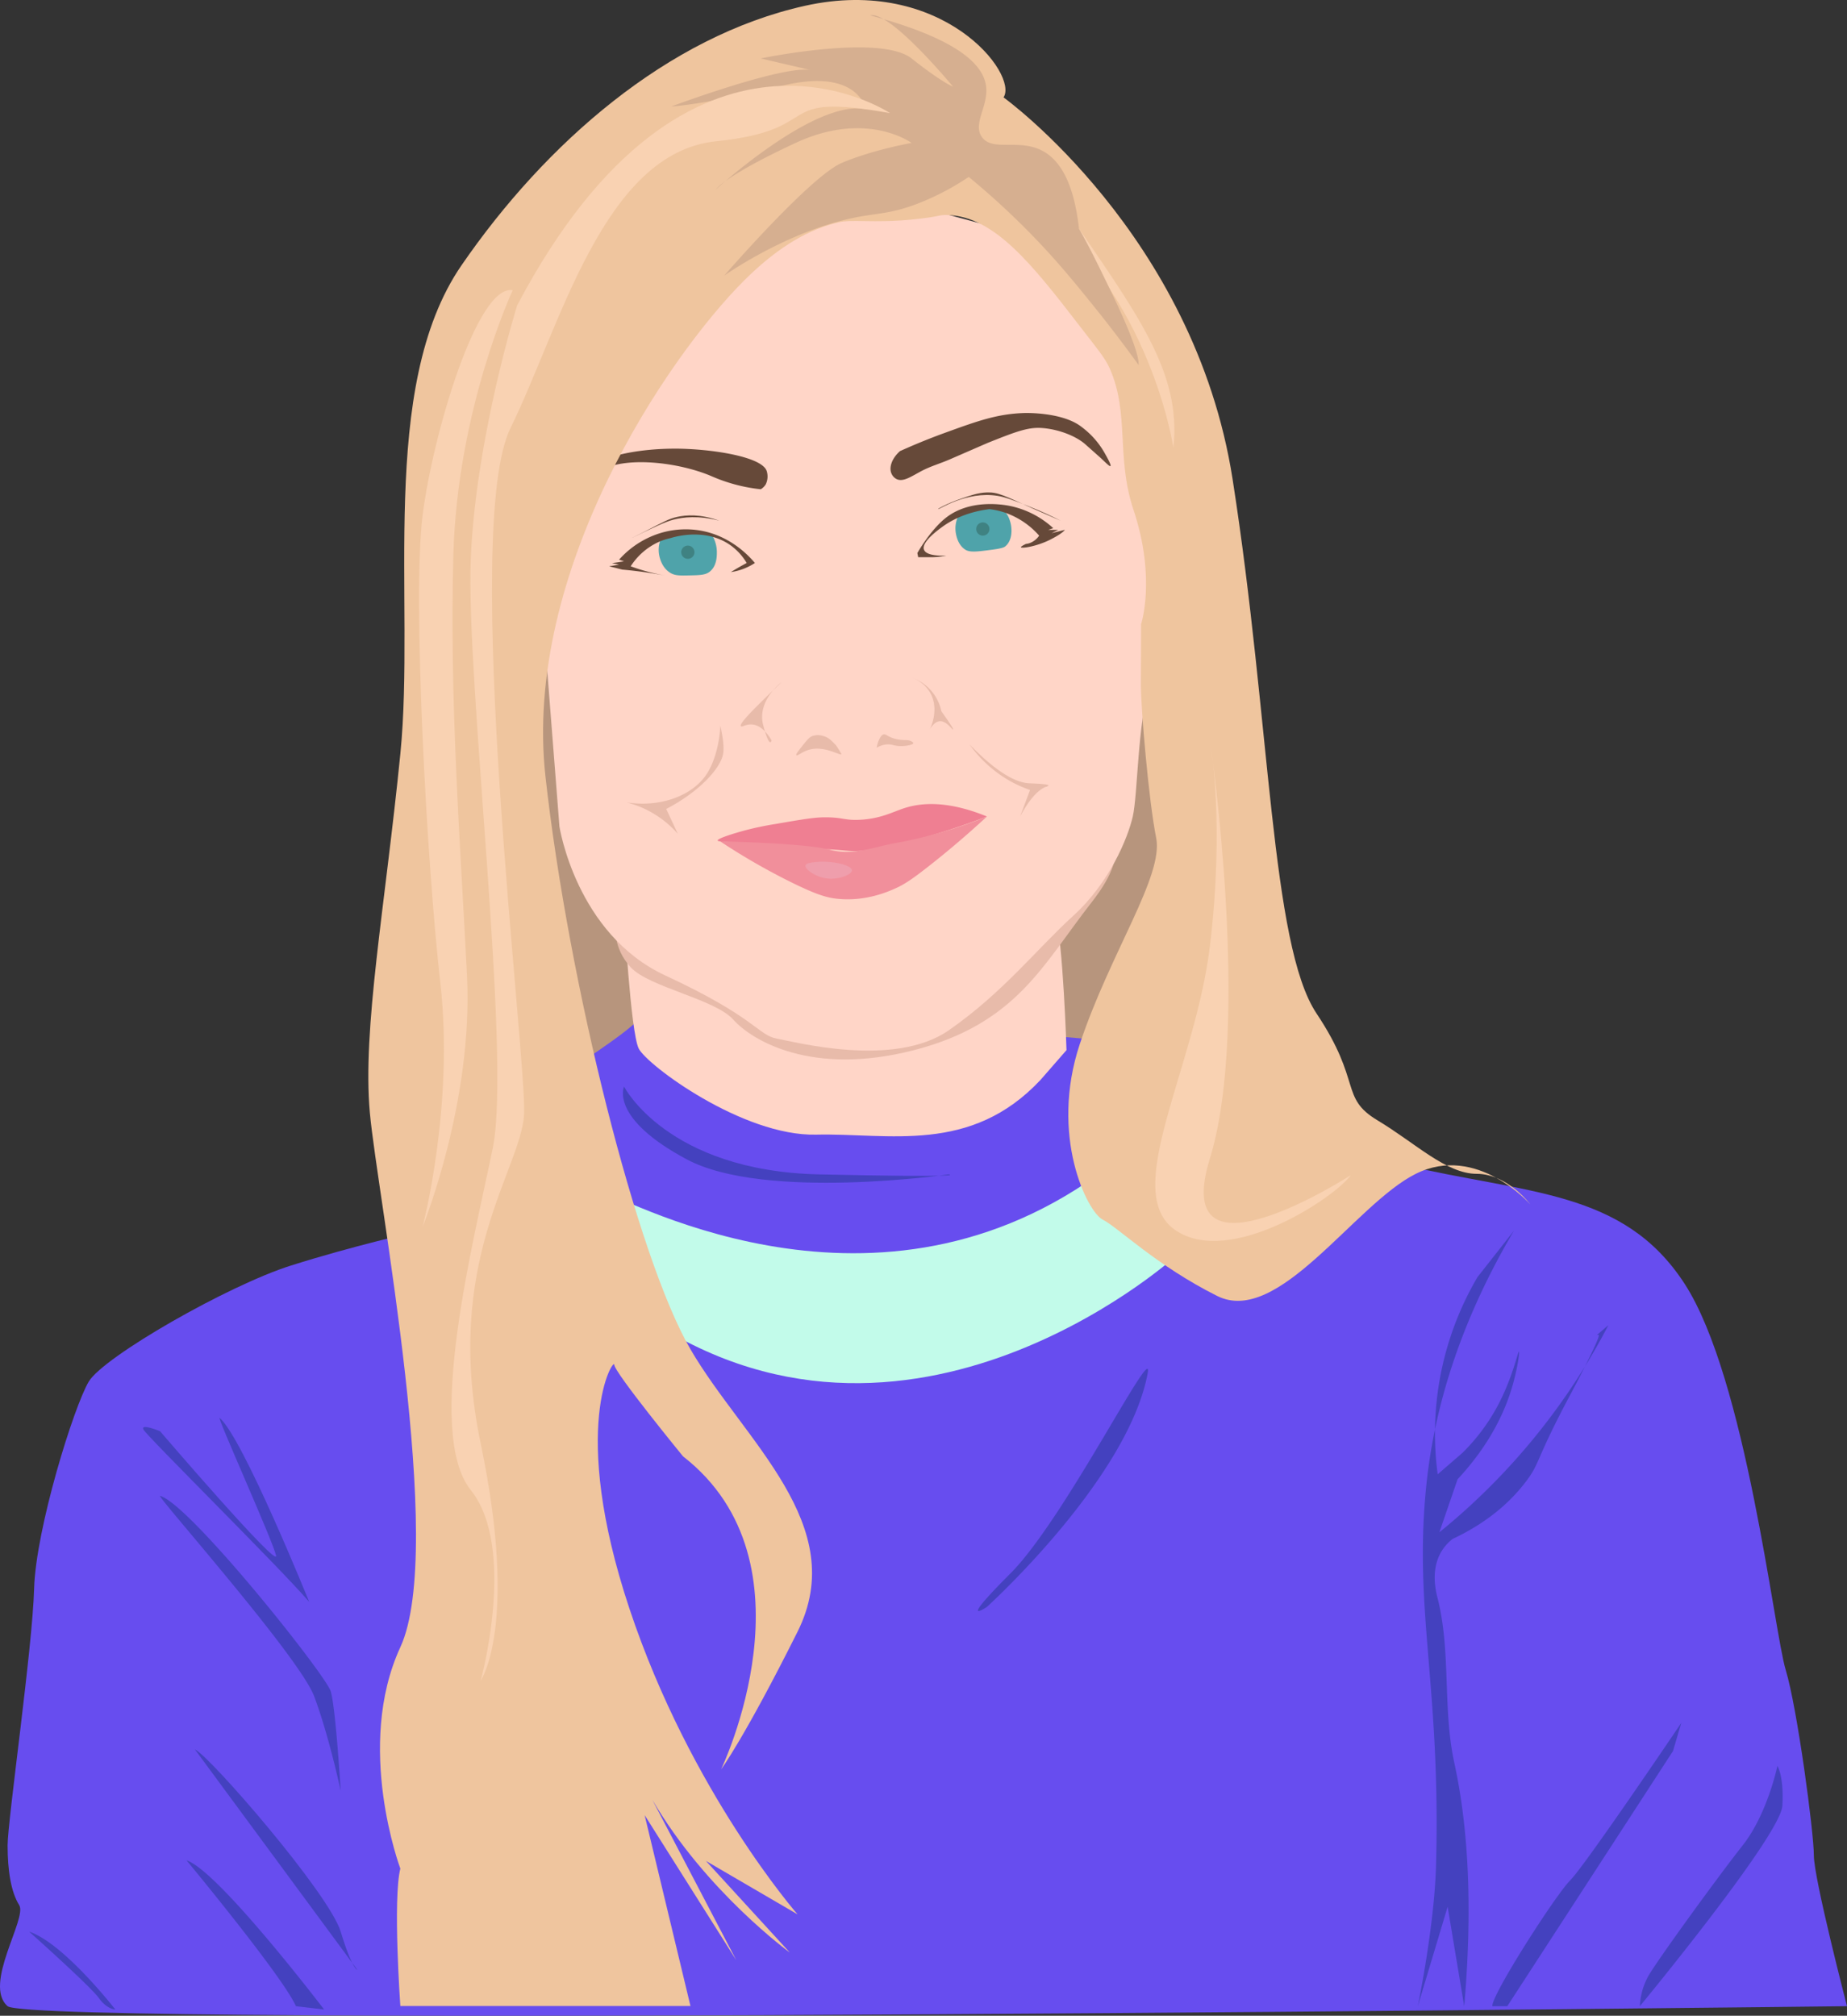 <svg xmlns="http://www.w3.org/2000/svg" viewBox="0 0 1114.59 1216.55" xmlns:v="https://vecta.io/nano"><rect x="0" y="0" width="1114.59" height="1216.55" fill="#333333" stroke="none"/><path d="M730.59 440.77c0 5-56 259-56 259l-353-42-48-292 457 10z" fill="#b7957d"/><path d="M337.59 649.77l-88 94s-36 8-74 20-113 55-122 70-32 89-33 125-16 140-16 155 2 28 7 36-22 48-7 61 1110 0 1110 0-20-77-20-91-10-89-17-112-24-176-61-233-95-54-171-72-145-72-145-72l-71-6s-240-16-245-9-47 34-47 34z" fill="#674def"/><path d="M376.59 655.77s26 51 118 53 78 0 78 0-111 16-158-9-38-44-38-44z" fill="#4441bf"/><path d="M360.31 717.88c11.86 2.08 162.45 91 302-8.78l45.64 50.32S539.71 909.86 376.31 785.6l-33.67-60.29z" fill="#c2fbea"/><g fill="#4441bf"><path d="M989.59 1210.77s85-103 86-121-3-24-3-24-6 29-21 48-52 70-57 79a41 41 0 0 0-5 18zm25-171l-1.09 1.62c-8 11.87-57.64 85.11-65.91 93.38-9 9-48 70-47 76h9l100-154zm-131 171c6.08-69.85.64-116.49-6-147-7.06-32.41-1.91-66.83-10-99-.93-3.68-4.46-16.78 2-28a28.08 28.08 0 0 1 7-8c23.47-11 36.68-24.65 44.25-34.62 8.87-11.69 5.31-12.22 26.75-52.38 0 0 18.83-35.28 17.15-36.18a5.62 5.62 0 0 0-1.15.18h0l7-6a396.55 396.55 0 0 1-102 125l11-32c20.83-22.4 29.21-43 33-56 3-10.2 4.6-20.84 4-21s-3.86 16-13 33a118.26 118.26 0 0 1-21 28l-15 13a186.33 186.33 0 0 1 24-119l22-28c-37.86 64.14-49.35 118.13-53 155-7.42 75 8.92 120.11 6 228-1 37-11 85-11 85l18-60q4.99 30 10 60zm-191-382c3.91-20.83-50 88-83 121s-14 20-14 20 85-77 97-141zm-675 337s37 33 42 40 10 7 10 7-31-40-52-47zm95-43s58 70 66 88l17 2s-64-84-83-90zm-16-220c-3-.85 84 97 93 121s16 57 16 57-3-50-6-60-85-113-103-118z"/><path d="M132.59 855.77c-2.4-2.06 32 74 34 83s-70-75-70-75-12-5-10-1 82 83 100 104c0 0-40-99-54-111zm-15 200c9 4 81 87 88 110s10 23 10 23z"/></g><path d="M376.59 550.77s3.93 72 8.83 82 62.83 53 107 52 93.25 12 135.46-33l15.71-18s-2-65-6.87-83-176.69 11-176.69 11z" fill="#ffd5c7"/><path d="M371.59 559.01s-2 12.76 9 24.76 50.76 19.12 61.88 31.56 47.12 34.44 109.12 18.44 78-52 107-89 5-42 5-42l-231.44 71.86z" fill="#e8bbaa"/><path d="M327.59 370.77l10 128s10 65 64 90 56 36 67 38 71 18 104-5 53-49 75-69 33-47 36-60 3-58 10-77 10-118 10-118l-7-75-72-79-170-46-121 148z" fill="#ffd5c7"/><path d="M579.09 301.27c-7.53 2.63-13.13 5.69-13 6 .23.55 17-11.11 36-8 4.58.75 9 2.5 18 6 8.53 3.34 15.36 6.63 20 9l-16-7c-18-8.07-21.7-10.33-28.6-10.08-5.28.19-9.71 1.74-16.4 4.08zm-145 13c-12.6-3.32-21.9-2.12-27.71-.64-5.16 1.32-12.27 4.78-26.29 11.64l-12 6 20-10c12.46-6.38 15.38-8.15 20.47-9.3 5.36-1.2 13.93-1.92 25.53 2.3z" fill="#664939"/><path d="M595.59 492.77c-23.87-9.76-39.73-8.36-50-5-6.94 2.27-14.32 6.43-27 7-9.35.42-9.93-1.63-21.5-1.5-6.16.07-13.77 1.38-29 4a189.13 189.13 0 0 0-19 4c-5.74 1.56-16.25 4.74-16 6 .08.38 1.12.47 1.5.5l55.5 4.5c22.71.42 19.9 2.08 32 1 11.6-1 20-3.37 34.5-7.5 10.07-2.86 23.43-7 39-13z" fill="#ef7f92"/><path d="M595.59 492.77c-13.73 12.71-25.66 22.54-34.5 29.5-11.32 8.91-15.69 11.63-21 14-4.72 2.11-18.18 7.94-35 6.13-6-.66-12.06-2.24-28-10.13a391.39 391.39 0 0 1-42.5-24.5c0 0 51 1 66 5 14.24 3.8 25.28-1.33 40-4a279.42 279.42 0 0 0 55-16z" fill="#f18f9b"/><path d="M492.09 520.27c9.87-1.06 22 1.76 22 5 0 2.56-7.45 5.48-14 5-7.5-.55-14.6-5.63-14-8 .35-1.36 3.22-1.7 6-2z" fill="#ef9eac"/><path d="M543.09 272.27c-4.94 4.39-6.86 10-5 13.79a6.56 6.56 0 0 0 3 3.09c4 1.88 8.73-1.56 15-4.88 5.41-2.87 11.38-4.55 17-7l23-10c15.82-6.3 23.73-9.45 32-9 9.91.54 21 4.62 27 10l9 8c3.58 3.35 5.52 5.35 6 5 .32-.23.08-1.56-3-7a51.5 51.5 0 0 0-9-12 56.79 56.79 0 0 0-6.41-5.37c-11.61-8.15-32.34-7.67-33.59-7.63-16.14.51-27.87 4.67-48 12-11.36 4.13-20.59 8.1-27 11zm-84 23a99.13 99.13 0 0 1-12-2 101.15 101.15 0 0 1-18-6c-19.64-8.33-52.58-12.36-67.68-2.72-1 .66-4.22 2.81-4.41 2.56-.41-.55 13.59-11.78 13.59-11.78s13.86-4.56 36.89-4.56c20.37 0 53 4.61 55.29 13.83a10.91 10.91 0 0 1-.68 7.72 8.73 8.73 0 0 1-3 2.95z" fill="#664939"/><path d="M688.59 376.7s9.22-27.65-4.61-69.12c-10.58-31.76-2.25-58.11-14.33-85.27-2.91-6.55-8.19-12.67-17.92-25.31-29.14-37.83-51.8-66.5-80.14-67.23-5.67-.15-3.77 1-21.27 2.73-23.36 2.27-36-.3-44.34 1.66-16.19 3.81-35 13.21-57 35.2-46.07 46.07-133.61 175.08-119.79 299.49s55.29 290.27 87.54 345.56 96.76 106 64.5 170.48-46.07 82.93-46.07 82.93 59.9-124.4-23-188.91c0 0-41.47-50.68-41.47-55.29s-27.64 36.86 9.22 147.44 101.4 184.3 101.4 184.3l-55.29-32.25 50.61 55.29s-50.69-36.86-82.94-92.15l50.62 96.76-55.29-87.54 27.65 115.18H241.59s-4.61-64.5 0-82.93c0 0-27.65-73.72 0-133.62s-13.8-271.84-18.4-322.52 9.21-124.41 18.4-216.56-13.8-221.16 36.89-294.88S402.88 21.92 485.81 3.49s129 41.47 119.78 55.28c0 0 115.18 82.93 138.22 230.37s23 281.06 50.68 322.53 13.82 50.68 36.82 64.5 41.47 32.26 59.9 32.26 32.25 18.43 32.25 18.43-32.25-36.86-69.11-18.43-82.93 92.15-119.79 73.72-59.9-41.47-69.12-46.08-32.25-50.68-13.82-106 50.68-101.37 46.08-124.4-9.22-78.33-9.22-92.15z" fill="#efc59e"/><path d="M573.09 98.27s27-35 70 28 70 98 65 144c0 0-15-103-98-155s-37-17-37-17z" fill="#f9d2b2"/><path d="M459.09 35.27s72-15 91 0 25 17 25 17-38-46-50-43c53.14 14.23 68.45 29.79 70 43 1.4 11.91-8.32 22.53-2.5 30.5 6.42 8.8 21.91.89 36 8 9.52 4.8 19.19 16.86 22.53 47.23 6.16 10.7 12 22.83 18.36 35.88 9.11 18.82 18.11 39.39 17.61 46.39a839.39 839.39 0 0 0-28.75-37.59c-9.95-12.27-19.75-24.35-33.75-38.91a471.32 471.32 0 0 0-40-37 156.37 156.37 0 0 1-28 15c-21.8 8.93-28.63 5.85-51 12-36.92 10.15-67.91 32.2-68.5 32.5h0s52-60 71-68 42-12 42-12-27-20-70 0-48 28-48 28 59.69-54.67 90.35-48.34c0 0-4.35-25.5-50.85-14.08s-66.5 12.42-66.5 12.42 67-25 84-22z" fill="#d6af90"/><path d="M537.09 68.27s-121-81-225 116c0 0-25 80-28 153s24.63 299.85 13.31 355.43-41.31 171.57-13.31 206.57 6 115 6 115 23-33 0-143 24.32-165.41 26.16-198.71-38.16-353.29-8.16-414.29 56-166 124-173 32-30 105-17zm193.5 381.5s8.5 47.5-.5 121.5-54 148-21 171 97-20 106-33c0 0-110 71-85-10s.5-249.5.5-249.5z" fill="#f9d2b2"/><path d="M550.31 408.95a21.29 21.29 0 0 1 10.36 8.06c6.85 10.39.69 22.72.41 23.26 1.38-2.34 3.39-4.81 6-5 4.14-.3 7.61 5.3 8 5s-1-2.53-7-11a27.48 27.48 0 0 0-17.77-20.32zm-21.22 42.32a16 16 0 0 1 2-6c.79-1.36 1.36-1.84 2-2 1.07-.27 2 .43 3 1a18.23 18.23 0 0 0 6 2c3.8.77 6.14-.22 8.5 1.5.31.22.56.45.54.72-.07 1-4.25 1.9-8 1.78-4-.13-4.86-1.25-8-1a13.82 13.82 0 0 0-6.04 2zm-39-7a10.51 10.51 0 0 1 7 0c3 .89 4.65 2.64 7.3 5.4a50 50 0 0 1 3.2 5.1c.09.15.17.28.11.4-.48 1.09-9.63-5-18.61-2.9-4.84 1.13-7.9 4.23-8.5 3.5-.43-.53 1-2.35 3.5-5.5 2.78-3.5 4.22-5.28 6-6zm-18.5-32.5s-15 11-11 26 5 9 5 9c-2.81-4.69-6.6-9-11.5-9.5-3.9-.41-6.4 1.79-7 1-1.31-1.72 10.22-12.77 24.5-26.5zm-37 26v1.9c0 1.33-1.25 17.92-8.87 28.56-8.66 12.09-27.42 19.25-47.68 16a61.14 61.14 0 0 1 31 19l-7-15c20.6-10.78 32.59-24.68 34.25-32.84 1.3-6.15-1.7-17.51-1.7-17.62zm150.5 11.5c18.42 19 29.58 23.31 36.5 23.5 0 0 11 .31 11.1 1.19 0 .43-1.1.81-1.1.81s-7 1-16 18l6-16a74 74 0 0 1-12.87-5.87 75.67 75.67 0 0 1-23.63-21.63z" fill="#e8bbaa"/><path d="M578.59 310.77a17.51 17.51 0 0 0-2 9c.06 1.08.58 8.62 6 12 2.77 1.72 7.18 1.15 16 0 6.34-.82 7.4-1.53 8-2 4.33-3.42 4.37-10.54 3-15-.47-1.54-1.8-5.85-5-7-.34-.12-.59-.17-4-1h-7l-8 2zm-180 15a17.56 17.56 0 0 0-1 8c.12 1.07 1.06 8.46 7 12 2.84 1.69 5.72 1.63 11.5 1.5 6.56-.14 9.84-.21 12.5-2.5 4.21-3.61 4-9.82 4-12a20.21 20.21 0 0 0-3-10l-4-1h-18z" fill="#4fa3aa"/><g fill="#3f8282"><circle cx="415.09" cy="333.27" r="4"/><circle cx="593.09" cy="319.27" r="4"/></g><path d="M557.59 331.77c-1.63-4.29 7.26-11 10.34-13.28 5-3.77 14.31-9.35 29.16-11.22a46.61 46.61 0 0 1 9.75 2.25 48.59 48.59 0 0 1 20.25 13.75 11.83 11.83 0 0 1-6.12 4.63 10.78 10.78 0 0 1-1.88.37c-2.57 1.25-3.07 1.77-3 2 .28.87 9.31-.4 17.5-4.5 8-4 9-6 9-6l-8 2 4-2h-6l3-1a54.76 54.76 0 0 0-26.5-13.5c-4.58-.88-23.77-3.94-38 7-9.56 7.35-17.5 21.5-17.5 21.5l.5 2.5h9a39.27 39.27 0 0 0 8-1c-.98.07-11.89.73-13.5-3.5zm-107 8a35.06 35.06 0 0 0-9.5-10.5c-15-10.89-33.67-5.38-36.5-4.5a36.71 36.71 0 0 0-7.5 2.5 39.58 39.58 0 0 0-16.5 14.5c1.53.56 3.12 1.1 4.75 1.63a121.85 121.85 0 0 0 15.75 3.87l-8.12-1.37q-9-1.39-17.38-2.13l-8-2 6-1s-5-1-4-1 7-1 7-1l-3-1a54.86 54.86 0 0 1 26.5-16.5 52.77 52.77 0 0 1 21.22-1.28c19.1 2.78 30.79 15.67 34.24 19.78a35.46 35.46 0 0 1-14.5 5.5q2.4-1.5 5-3 2.34-1.32 4.54-2.5z" fill="#664939"/><path d="M309.4 175.15s-33.32 71.39-35.81 159.4 4.4 177.62 8.23 254.22-26.81 151.66-26.81 151.66 19.15-72.77 10.73-147.06-16.86-233.76-10.73-282.33 32.94-139.72 54.39-135.89z" fill="#f9d2b2"/></svg>